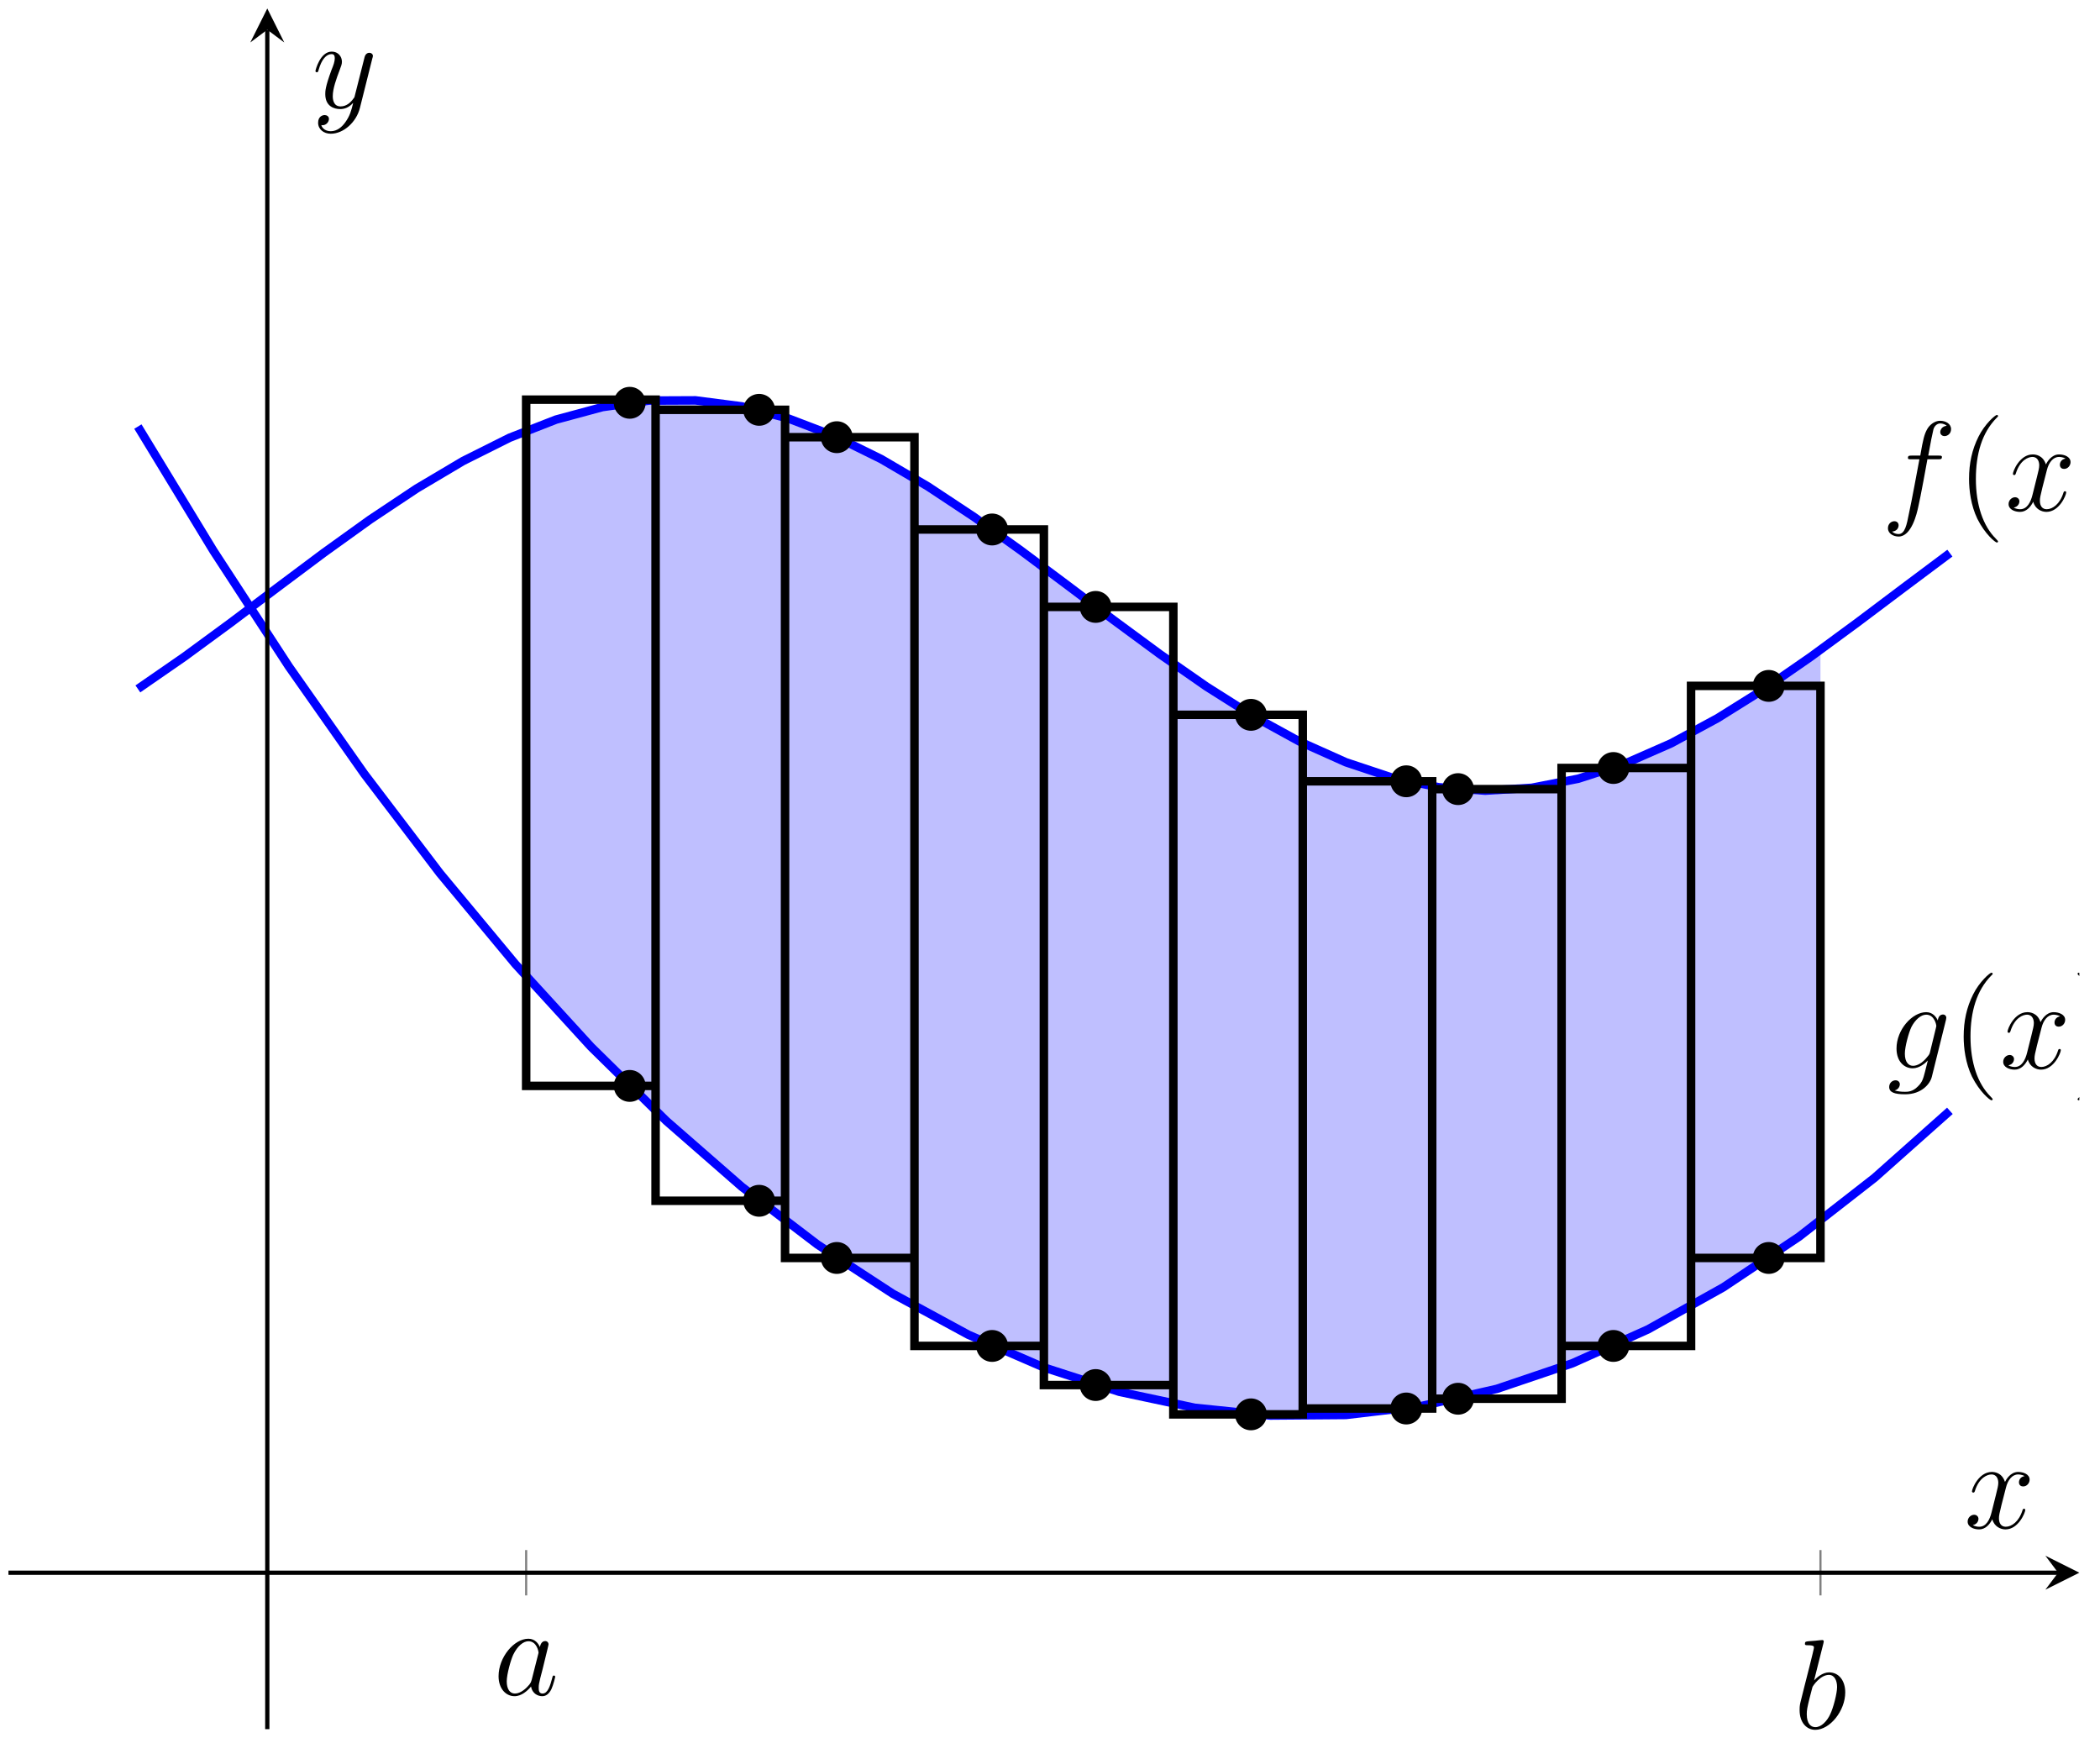 <?xml version="1.0" encoding="UTF-8"?>
<svg xmlns="http://www.w3.org/2000/svg" xmlns:xlink="http://www.w3.org/1999/xlink" width="197pt" height="163pt" viewBox="0 0 197 163" version="1.1">
<defs>
<g>
<symbol overflow="visible" id="glyph0-0">
<path style="stroke:none;" d=""/>
</symbol>
<symbol overflow="visible" id="glyph0-1">
<path style="stroke:none;" d="M 5.328 -4.812 C 5.562 -4.812 5.672 -4.812 5.672 -5.031 C 5.672 -5.156 5.562 -5.156 5.359 -5.156 L 4.391 -5.156 C 4.609 -6.391 4.781 -7.234 4.875 -7.609 C 4.953 -7.906 5.203 -8.172 5.516 -8.172 C 5.766 -8.172 6.016 -8.062 6.125 -7.953 C 5.672 -7.906 5.516 -7.562 5.516 -7.359 C 5.516 -7.125 5.703 -6.984 5.922 -6.984 C 6.172 -6.984 6.531 -7.188 6.531 -7.641 C 6.531 -8.141 6.031 -8.422 5.5 -8.422 C 4.984 -8.422 4.484 -8.031 4.25 -7.562 C 4.031 -7.141 3.906 -6.719 3.641 -5.156 L 2.828 -5.156 C 2.609 -5.156 2.484 -5.156 2.484 -4.938 C 2.484 -4.812 2.562 -4.812 2.797 -4.812 L 3.562 -4.812 C 3.344 -3.688 2.859 -0.984 2.578 0.281 C 2.375 1.328 2.203 2.203 1.609 2.203 C 1.562 2.203 1.219 2.203 1 1.969 C 1.609 1.922 1.609 1.406 1.609 1.391 C 1.609 1.141 1.438 1 1.203 1 C 0.969 1 0.609 1.203 0.609 1.656 C 0.609 2.172 1.141 2.438 1.609 2.438 C 2.828 2.438 3.328 0.25 3.453 -0.344 C 3.672 -1.266 4.25 -4.453 4.312 -4.812 Z M 5.328 -4.812 "/>
</symbol>
<symbol overflow="visible" id="glyph0-2">
<path style="stroke:none;" d="M 5.672 -4.875 C 5.281 -4.812 5.141 -4.516 5.141 -4.297 C 5.141 -4 5.359 -3.906 5.531 -3.906 C 5.891 -3.906 6.141 -4.219 6.141 -4.547 C 6.141 -5.047 5.562 -5.266 5.062 -5.266 C 4.344 -5.266 3.938 -4.547 3.828 -4.328 C 3.547 -5.219 2.812 -5.266 2.594 -5.266 C 1.375 -5.266 0.734 -3.703 0.734 -3.438 C 0.734 -3.391 0.781 -3.328 0.859 -3.328 C 0.953 -3.328 0.984 -3.406 1 -3.453 C 1.406 -4.781 2.219 -5.031 2.562 -5.031 C 3.094 -5.031 3.203 -4.531 3.203 -4.25 C 3.203 -3.984 3.125 -3.703 2.984 -3.125 L 2.578 -1.5 C 2.406 -0.781 2.062 -0.125 1.422 -0.125 C 1.359 -0.125 1.062 -0.125 0.812 -0.281 C 1.25 -0.359 1.344 -0.719 1.344 -0.859 C 1.344 -1.094 1.156 -1.25 0.938 -1.25 C 0.641 -1.25 0.328 -0.984 0.328 -0.609 C 0.328 -0.109 0.891 0.125 1.406 0.125 C 1.984 0.125 2.391 -0.328 2.641 -0.828 C 2.828 -0.125 3.438 0.125 3.875 0.125 C 5.094 0.125 5.734 -1.453 5.734 -1.703 C 5.734 -1.766 5.688 -1.812 5.625 -1.812 C 5.516 -1.812 5.5 -1.75 5.469 -1.656 C 5.141 -0.609 4.453 -0.125 3.906 -0.125 C 3.484 -0.125 3.266 -0.438 3.266 -0.922 C 3.266 -1.188 3.312 -1.375 3.5 -2.156 L 3.922 -3.797 C 4.094 -4.5 4.5 -5.031 5.062 -5.031 C 5.078 -5.031 5.422 -5.031 5.672 -4.875 Z M 5.672 -4.875 "/>
</symbol>
<symbol overflow="visible" id="glyph0-3">
<path style="stroke:none;" d="M 4.047 -1.516 C 4 -1.328 3.969 -1.281 3.812 -1.094 C 3.328 -0.469 2.828 -0.234 2.453 -0.234 C 2.062 -0.234 1.688 -0.547 1.688 -1.375 C 1.688 -2.016 2.047 -3.344 2.312 -3.891 C 2.656 -4.547 3.188 -5.031 3.688 -5.031 C 4.484 -5.031 4.641 -4.047 4.641 -3.984 L 4.609 -3.812 Z M 4.781 -4.484 C 4.625 -4.828 4.297 -5.266 3.688 -5.266 C 2.391 -5.266 0.906 -3.641 0.906 -1.859 C 0.906 -0.609 1.656 0 2.422 0 C 3.062 0 3.625 -0.5 3.844 -0.734 L 3.578 0.328 C 3.406 0.984 3.328 1.297 2.906 1.703 C 2.422 2.203 1.953 2.203 1.703 2.203 C 1.344 2.203 1.047 2.172 0.734 2.078 C 1.125 1.969 1.219 1.641 1.219 1.5 C 1.219 1.312 1.078 1.125 0.812 1.125 C 0.531 1.125 0.219 1.359 0.219 1.75 C 0.219 2.25 0.703 2.438 1.719 2.438 C 3.266 2.438 4.062 1.453 4.219 0.797 L 5.547 -4.547 C 5.578 -4.703 5.578 -4.719 5.578 -4.75 C 5.578 -4.906 5.453 -5.047 5.266 -5.047 C 4.984 -5.047 4.812 -4.812 4.781 -4.484 Z M 4.781 -4.484 "/>
</symbol>
<symbol overflow="visible" id="glyph0-4">
<path style="stroke:none;" d="M 3.594 -1.422 C 3.531 -1.219 3.531 -1.188 3.375 -0.969 C 3.109 -0.641 2.578 -0.125 2.016 -0.125 C 1.531 -0.125 1.25 -0.562 1.25 -1.266 C 1.25 -1.922 1.625 -3.266 1.859 -3.766 C 2.266 -4.609 2.828 -5.031 3.281 -5.031 C 4.078 -5.031 4.234 -4.047 4.234 -3.953 C 4.234 -3.938 4.203 -3.797 4.188 -3.766 Z M 4.359 -4.484 C 4.234 -4.797 3.906 -5.266 3.281 -5.266 C 1.938 -5.266 0.484 -3.531 0.484 -1.75 C 0.484 -0.578 1.172 0.125 1.984 0.125 C 2.641 0.125 3.203 -0.391 3.531 -0.781 C 3.656 -0.078 4.219 0.125 4.578 0.125 C 4.938 0.125 5.219 -0.094 5.438 -0.531 C 5.625 -0.938 5.797 -1.656 5.797 -1.703 C 5.797 -1.766 5.75 -1.812 5.672 -1.812 C 5.562 -1.812 5.562 -1.75 5.516 -1.578 C 5.328 -0.875 5.109 -0.125 4.609 -0.125 C 4.266 -0.125 4.25 -0.438 4.25 -0.672 C 4.25 -0.938 4.281 -1.078 4.391 -1.547 C 4.469 -1.844 4.531 -2.109 4.625 -2.453 C 5.062 -4.25 5.172 -4.672 5.172 -4.75 C 5.172 -4.906 5.047 -5.047 4.859 -5.047 C 4.484 -5.047 4.391 -4.625 4.359 -4.484 Z M 4.359 -4.484 "/>
</symbol>
<symbol overflow="visible" id="glyph0-5">
<path style="stroke:none;" d="M 2.766 -8 C 2.766 -8.047 2.797 -8.109 2.797 -8.172 C 2.797 -8.297 2.672 -8.297 2.656 -8.297 C 2.641 -8.297 2.219 -8.266 2 -8.234 C 1.797 -8.219 1.609 -8.203 1.406 -8.188 C 1.109 -8.156 1.031 -8.156 1.031 -7.938 C 1.031 -7.812 1.141 -7.812 1.266 -7.812 C 1.875 -7.812 1.875 -7.703 1.875 -7.594 C 1.875 -7.5 1.781 -7.156 1.734 -6.938 L 1.453 -5.797 C 1.328 -5.312 0.641 -2.609 0.594 -2.391 C 0.531 -2.094 0.531 -1.891 0.531 -1.734 C 0.531 -0.516 1.219 0.125 2 0.125 C 3.375 0.125 4.812 -1.656 4.812 -3.391 C 4.812 -4.5 4.203 -5.266 3.297 -5.266 C 2.672 -5.266 2.109 -4.75 1.891 -4.516 Z M 2.016 -0.125 C 1.625 -0.125 1.203 -0.406 1.203 -1.344 C 1.203 -1.734 1.25 -1.953 1.453 -2.797 C 1.5 -2.953 1.688 -3.719 1.734 -3.875 C 1.75 -3.969 2.469 -5.031 3.281 -5.031 C 3.797 -5.031 4.047 -4.5 4.047 -3.891 C 4.047 -3.312 3.703 -1.953 3.406 -1.344 C 3.109 -0.688 2.562 -0.125 2.016 -0.125 Z M 2.016 -0.125 "/>
</symbol>
<symbol overflow="visible" id="glyph0-6">
<path style="stroke:none;" d="M 3.141 1.344 C 2.828 1.797 2.359 2.203 1.766 2.203 C 1.625 2.203 1.047 2.172 0.875 1.625 C 0.906 1.641 0.969 1.641 0.984 1.641 C 1.344 1.641 1.594 1.328 1.594 1.047 C 1.594 0.781 1.359 0.688 1.188 0.688 C 0.984 0.688 0.578 0.828 0.578 1.406 C 0.578 2.016 1.094 2.438 1.766 2.438 C 2.969 2.438 4.172 1.344 4.5 0.016 L 5.672 -4.656 C 5.688 -4.703 5.719 -4.781 5.719 -4.859 C 5.719 -5.031 5.562 -5.156 5.391 -5.156 C 5.281 -5.156 5.031 -5.109 4.938 -4.75 L 4.047 -1.234 C 4 -1.016 4 -0.984 3.891 -0.859 C 3.656 -0.531 3.266 -0.125 2.688 -0.125 C 2.016 -0.125 1.953 -0.781 1.953 -1.094 C 1.953 -1.781 2.281 -2.703 2.609 -3.562 C 2.734 -3.906 2.812 -4.078 2.812 -4.312 C 2.812 -4.812 2.453 -5.266 1.859 -5.266 C 0.766 -5.266 0.328 -3.531 0.328 -3.438 C 0.328 -3.391 0.375 -3.328 0.453 -3.328 C 0.562 -3.328 0.578 -3.375 0.625 -3.547 C 0.906 -4.547 1.359 -5.031 1.828 -5.031 C 1.938 -5.031 2.141 -5.031 2.141 -4.641 C 2.141 -4.328 2.016 -3.984 1.828 -3.531 C 1.25 -1.953 1.25 -1.562 1.25 -1.281 C 1.25 -0.141 2.062 0.125 2.656 0.125 C 3 0.125 3.438 0.016 3.844 -0.438 L 3.859 -0.422 C 3.688 0.281 3.562 0.75 3.141 1.344 Z M 3.141 1.344 "/>
</symbol>
<symbol overflow="visible" id="glyph1-0">
<path style="stroke:none;" d=""/>
</symbol>
<symbol overflow="visible" id="glyph1-1">
<path style="stroke:none;" d="M 3.891 2.906 C 3.891 2.875 3.891 2.844 3.688 2.641 C 2.484 1.438 1.812 -0.531 1.812 -2.969 C 1.812 -5.297 2.375 -7.297 3.766 -8.703 C 3.891 -8.812 3.891 -8.828 3.891 -8.875 C 3.891 -8.938 3.828 -8.969 3.781 -8.969 C 3.625 -8.969 2.641 -8.109 2.062 -6.938 C 1.453 -5.719 1.172 -4.453 1.172 -2.969 C 1.172 -1.906 1.344 -0.484 1.953 0.781 C 2.672 2.219 3.641 3 3.781 3 C 3.828 3 3.891 2.969 3.891 2.906 Z M 3.891 2.906 "/>
</symbol>
<symbol overflow="visible" id="glyph1-2">
<path style="stroke:none;" d="M 3.375 -2.969 C 3.375 -3.891 3.25 -5.359 2.578 -6.75 C 1.875 -8.188 0.891 -8.969 0.766 -8.969 C 0.719 -8.969 0.656 -8.938 0.656 -8.875 C 0.656 -8.828 0.656 -8.812 0.859 -8.609 C 2.062 -7.406 2.719 -5.422 2.719 -2.984 C 2.719 -0.672 2.156 1.328 0.781 2.734 C 0.656 2.844 0.656 2.875 0.656 2.906 C 0.656 2.969 0.719 3 0.766 3 C 0.922 3 1.906 2.141 2.484 0.969 C 3.094 -0.25 3.375 -1.547 3.375 -2.969 Z M 3.375 -2.969 "/>
</symbol>
</g>
<clipPath id="clip1">
  <path d="M 195 38 L 195.062 38 L 195.062 51 L 195 51 Z M 195 38 "/>
</clipPath>
<clipPath id="clip2">
  <path d="M 194 91 L 195.062 91 L 195.062 104 L 194 104 Z M 194 91 "/>
</clipPath>
</defs>
<g id="surface1">
<path style=" stroke:none;fill-rule:nonzero;fill:rgb(50%,50%,100%);fill-opacity:0.5;" d="M 49.359 40.445 L 52.16 39.352 L 56.52 38.176 L 60.879 37.566 L 65.238 37.547 L 69.594 38.109 L 73.953 39.246 L 78.312 40.91 L 82.672 43.059 L 87.031 45.613 L 91.387 48.496 L 95.746 51.617 L 100.105 54.871 L 104.465 58.156 L 108.824 61.367 L 113.18 64.398 L 117.539 67.156 L 121.898 69.547 L 126.258 71.5 L 130.613 72.949 L 134.973 73.844 L 139.332 74.164 L 143.691 73.895 L 148.051 73.043 L 152.406 71.637 L 156.766 69.723 L 161.125 67.363 L 165.484 64.637 L 169.844 61.621 L 170.777 60.934 L 170.777 114.438 L 168.754 116.016 L 161.672 120.75 L 154.59 124.707 L 147.504 127.883 L 140.422 130.281 L 133.34 131.895 L 126.258 132.73 L 119.176 132.785 L 112.09 132.062 L 105.008 130.559 L 97.926 128.273 L 90.844 125.207 L 83.762 121.363 L 76.68 116.738 L 69.594 111.332 L 62.512 105.148 L 55.43 98.18 L 49.359 91.543 Z M 49.359 40.445 "/>
<path style="fill:none;stroke-width:0.797;stroke-linecap:butt;stroke-linejoin:miter;stroke:rgb(0%,0%,100%);stroke-opacity:1;stroke-miterlimit:10;" d="M 12.142 97.581 L 16.501 100.596 L 20.86 103.795 L 25.216 107.08 L 29.575 110.341 L 33.935 113.474 L 38.294 116.376 L 42.653 118.962 L 47.009 121.141 L 51.368 122.844 L 55.728 124.02 L 60.087 124.629 L 64.446 124.649 L 68.802 124.086 L 73.161 122.95 L 77.52 121.286 L 81.88 119.138 L 86.239 116.583 L 90.595 113.701 L 94.954 110.58 L 99.313 107.326 L 103.673 104.041 L 108.032 100.831 L 112.388 97.8 L 116.747 95.042 L 121.106 92.651 L 125.466 90.699 L 129.821 89.249 L 134.181 88.355 L 138.54 88.035 L 142.899 88.304 L 147.259 89.156 L 151.614 90.562 L 155.974 92.476 L 160.333 94.835 L 164.692 97.561 L 169.052 100.577 L 173.407 103.776 L 177.767 107.057 L 182.126 110.318 " transform="matrix(1,0,0,-1,0.792,162.206)"/>
<g style="fill:rgb(0%,0%,0%);fill-opacity:1;">
  <use xlink:href="#glyph0-1" x="176.498" y="47.894"/>
</g>
<g style="fill:rgb(0%,0%,0%);fill-opacity:1;">
  <use xlink:href="#glyph1-1" x="183.544" y="47.894"/>
</g>
<g style="fill:rgb(0%,0%,0%);fill-opacity:1;">
  <use xlink:href="#glyph0-2" x="188.096" y="47.894"/>
</g>
<g clip-path="url(#clip1)" clip-rule="nonzero">
<g style="fill:rgb(0%,0%,0%);fill-opacity:1;">
  <use xlink:href="#glyph1-2" x="194.748" y="47.894"/>
</g>
</g>
<path style="fill:none;stroke-width:0.797;stroke-linecap:butt;stroke-linejoin:miter;stroke:rgb(0%,0%,100%);stroke-opacity:1;stroke-miterlimit:10;" d="M 12.142 122.192 L 19.224 110.548 L 26.306 99.682 L 33.392 89.597 L 40.474 80.289 L 47.556 71.766 L 54.638 64.021 L 61.72 57.053 L 68.802 50.87 L 75.888 45.464 L 82.97 40.839 L 90.052 36.996 L 97.134 33.93 L 104.216 31.645 L 111.298 30.141 L 118.384 29.418 L 125.466 29.473 L 132.548 30.309 L 139.63 31.922 L 146.712 34.32 L 153.798 37.496 L 160.88 41.452 L 167.962 46.186 L 175.044 51.706 L 182.126 58.002 " transform="matrix(1,0,0,-1,0.792,162.206)"/>
<g style="fill:rgb(0%,0%,0%);fill-opacity:1;">
  <use xlink:href="#glyph0-3" x="177.005" y="100.215"/>
</g>
<g style="fill:rgb(0%,0%,0%);fill-opacity:1;">
  <use xlink:href="#glyph1-1" x="183.039" y="100.215"/>
</g>
<g style="fill:rgb(0%,0%,0%);fill-opacity:1;">
  <use xlink:href="#glyph0-2" x="187.591" y="100.215"/>
</g>
<g clip-path="url(#clip2)" clip-rule="nonzero">
<g style="fill:rgb(0%,0%,0%);fill-opacity:1;">
  <use xlink:href="#glyph1-2" x="194.243" y="100.215"/>
</g>
</g>
<path style="fill:none;stroke-width:0.797;stroke-linecap:butt;stroke-linejoin:miter;stroke:rgb(0%,0%,0%);stroke-opacity:1;stroke-miterlimit:10;" d="M 48.567 60.342 L 48.567 124.715 L 60.708 124.715 L 60.708 60.342 Z M 72.853 123.762 L 72.853 49.565 L 60.708 49.565 L 60.708 123.762 Z M 72.853 44.202 L 72.853 121.192 L 84.993 121.192 L 84.993 44.202 Z M 97.134 112.537 L 97.134 35.949 L 84.993 35.949 L 84.993 112.537 Z M 97.134 32.277 L 97.134 105.275 L 109.278 105.275 L 109.278 32.277 Z M 121.419 95.151 L 121.419 29.528 L 109.278 29.528 L 109.278 95.151 Z M 121.419 30.078 L 121.419 88.914 L 133.56 88.914 L 133.56 30.078 Z M 145.7 88.179 L 145.7 30.996 L 133.56 30.996 L 133.56 88.179 Z M 145.7 35.949 L 145.7 90.163 L 157.845 90.163 L 157.845 35.949 Z M 169.985 97.866 L 169.985 44.202 L 157.845 44.202 L 157.845 97.866 Z M 169.985 97.866 " transform="matrix(1,0,0,-1,0.792,162.206)"/>
<path style="fill-rule:nonzero;fill:rgb(0%,0%,0%);fill-opacity:1;stroke-width:0.399;stroke-linecap:butt;stroke-linejoin:miter;stroke:rgb(0%,0%,0%);stroke-opacity:1;stroke-miterlimit:10;" d="M 59.575 60.342 C 59.575 61.056 58.997 61.634 58.282 61.634 C 57.567 61.634 56.985 61.056 56.985 60.342 C 56.985 59.623 57.567 59.045 58.282 59.045 C 58.997 59.045 59.575 59.623 59.575 60.342 Z M 71.716 49.565 C 71.716 50.28 71.138 50.858 70.423 50.858 C 69.708 50.858 69.126 50.28 69.126 49.565 C 69.126 48.846 69.708 48.268 70.423 48.268 C 71.138 48.268 71.716 48.846 71.716 49.565 Z M 79.001 44.202 C 79.001 44.917 78.423 45.495 77.708 45.495 C 76.993 45.495 76.411 44.917 76.411 44.202 C 76.411 43.484 76.993 42.905 77.708 42.905 C 78.423 42.905 79.001 43.484 79.001 44.202 Z M 93.571 35.949 C 93.571 36.664 92.993 37.242 92.278 37.242 C 91.563 37.242 90.981 36.664 90.981 35.949 C 90.981 35.23 91.563 34.652 92.278 34.652 C 92.993 34.652 93.571 35.23 93.571 35.949 Z M 103.286 32.277 C 103.286 32.996 102.708 33.574 101.993 33.574 C 101.274 33.574 100.696 32.996 100.696 32.277 C 100.696 31.563 101.274 30.985 101.993 30.985 C 102.708 30.985 103.286 31.563 103.286 32.277 Z M 117.856 29.528 C 117.856 30.242 117.278 30.824 116.56 30.824 C 115.845 30.824 115.267 30.242 115.267 29.528 C 115.267 28.813 115.845 28.235 116.56 28.235 C 117.278 28.235 117.856 28.813 117.856 29.528 Z M 132.427 30.078 C 132.427 30.793 131.849 31.375 131.13 31.375 C 130.415 31.375 129.837 30.793 129.837 30.078 C 129.837 29.364 130.415 28.782 131.13 28.782 C 131.849 28.782 132.427 29.364 132.427 30.078 Z M 137.282 30.996 C 137.282 31.711 136.704 32.289 135.989 32.289 C 135.274 32.289 134.692 31.711 134.692 30.996 C 134.692 30.281 135.274 29.699 135.989 29.699 C 136.704 29.699 137.282 30.281 137.282 30.996 Z M 151.853 35.949 C 151.853 36.664 151.274 37.242 150.56 37.242 C 149.845 37.242 149.263 36.664 149.263 35.949 C 149.263 35.23 149.845 34.652 150.56 34.652 C 151.274 34.652 151.853 35.23 151.853 35.949 Z M 166.423 44.202 C 166.423 44.917 165.845 45.495 165.13 45.495 C 164.415 45.495 163.833 44.917 163.833 44.202 C 163.833 43.484 164.415 42.905 165.13 42.905 C 165.845 42.905 166.423 43.484 166.423 44.202 Z M 59.575 124.422 C 59.575 125.137 58.997 125.715 58.282 125.715 C 57.567 125.715 56.985 125.137 56.985 124.422 C 56.985 123.708 57.567 123.126 58.282 123.126 C 58.997 123.126 59.575 123.708 59.575 124.422 Z M 71.716 123.762 C 71.716 124.477 71.138 125.055 70.423 125.055 C 69.708 125.055 69.126 124.477 69.126 123.762 C 69.126 123.047 69.708 122.466 70.423 122.466 C 71.138 122.466 71.716 123.047 71.716 123.762 Z M 79.001 121.192 C 79.001 121.907 78.423 122.489 77.708 122.489 C 76.993 122.489 76.411 121.907 76.411 121.192 C 76.411 120.477 76.993 119.899 77.708 119.899 C 78.423 119.899 79.001 120.477 79.001 121.192 Z M 93.571 112.537 C 93.571 113.251 92.993 113.833 92.278 113.833 C 91.563 113.833 90.981 113.251 90.981 112.537 C 90.981 111.822 91.563 111.24 92.278 111.24 C 92.993 111.24 93.571 111.822 93.571 112.537 Z M 103.286 105.275 C 103.286 105.99 102.708 106.568 101.993 106.568 C 101.274 106.568 100.696 105.99 100.696 105.275 C 100.696 104.561 101.274 103.979 101.993 103.979 C 102.708 103.979 103.286 104.561 103.286 105.275 Z M 117.856 95.151 C 117.856 95.866 117.278 96.444 116.56 96.444 C 115.845 96.444 115.267 95.866 115.267 95.151 C 115.267 94.437 115.845 93.855 116.56 93.855 C 117.278 93.855 117.856 94.437 117.856 95.151 Z M 132.427 88.914 C 132.427 89.628 131.849 90.21 131.13 90.21 C 130.415 90.21 129.837 89.628 129.837 88.914 C 129.837 88.199 130.415 87.621 131.13 87.621 C 131.849 87.621 132.427 88.199 132.427 88.914 Z M 137.282 88.179 C 137.282 88.898 136.704 89.476 135.989 89.476 C 135.274 89.476 134.692 88.898 134.692 88.179 C 134.692 87.464 135.274 86.886 135.989 86.886 C 136.704 86.886 137.282 87.464 137.282 88.179 Z M 151.853 90.163 C 151.853 90.878 151.274 91.456 150.56 91.456 C 149.845 91.456 149.263 90.878 149.263 90.163 C 149.263 89.445 149.845 88.867 150.56 88.867 C 151.274 88.867 151.853 89.445 151.853 90.163 Z M 166.423 97.866 C 166.423 98.581 165.845 99.159 165.13 99.159 C 164.415 99.159 163.833 98.581 163.833 97.866 C 163.833 97.151 164.415 96.569 165.13 96.569 C 165.845 96.569 166.423 97.151 166.423 97.866 Z M 166.423 97.866 " transform="matrix(1,0,0,-1,0.792,162.206)"/>
<g style="fill:rgb(0%,0%,0%);fill-opacity:1;">
  <use xlink:href="#glyph0-4" x="46.287" y="158.991"/>
</g>
<g style="fill:rgb(0%,0%,0%);fill-opacity:1;">
  <use xlink:href="#glyph0-5" x="168.289" y="162.146"/>
</g>
<g style="fill:rgb(0%,0%,0%);fill-opacity:1;">
  <use xlink:href="#glyph0-2" x="184.256" y="143.345"/>
</g>
<g style="fill:rgb(0%,0%,0%);fill-opacity:1;">
  <use xlink:href="#glyph0-6" x="29.264" y="10.107"/>
</g>
<path style="fill:none;stroke-width:0.199;stroke-linecap:butt;stroke-linejoin:miter;stroke:rgb(50%,50%,50%);stroke-opacity:1;stroke-miterlimit:10;" d="M 48.567 12.545 L 48.567 16.798 M 169.985 12.545 L 169.985 16.798 " transform="matrix(1,0,0,-1,0.792,162.206)"/>
<path style="fill:none;stroke-width:0.399;stroke-linecap:butt;stroke-linejoin:miter;stroke:rgb(0%,0%,0%);stroke-opacity:1;stroke-miterlimit:10;" d="M 0.001 14.673 L 192.278 14.673 " transform="matrix(1,0,0,-1,0.792,162.206)"/>
<path style=" stroke:none;fill-rule:nonzero;fill:rgb(0%,0%,0%);fill-opacity:1;" d="M 195.062 147.531 L 191.875 145.938 L 193.07 147.531 L 191.875 149.125 "/>
<path style="fill:none;stroke-width:0.399;stroke-linecap:butt;stroke-linejoin:miter;stroke:rgb(0%,0%,0%);stroke-opacity:1;stroke-miterlimit:10;" d="M 24.282 -0.001 L 24.282 159.404 " transform="matrix(1,0,0,-1,0.792,162.206)"/>
<path style=" stroke:none;fill-rule:nonzero;fill:rgb(0%,0%,0%);fill-opacity:1;" d="M 25.074 0.797 L 23.48 3.984 L 25.074 2.789 L 26.668 3.984 "/>
</g>
</svg>
